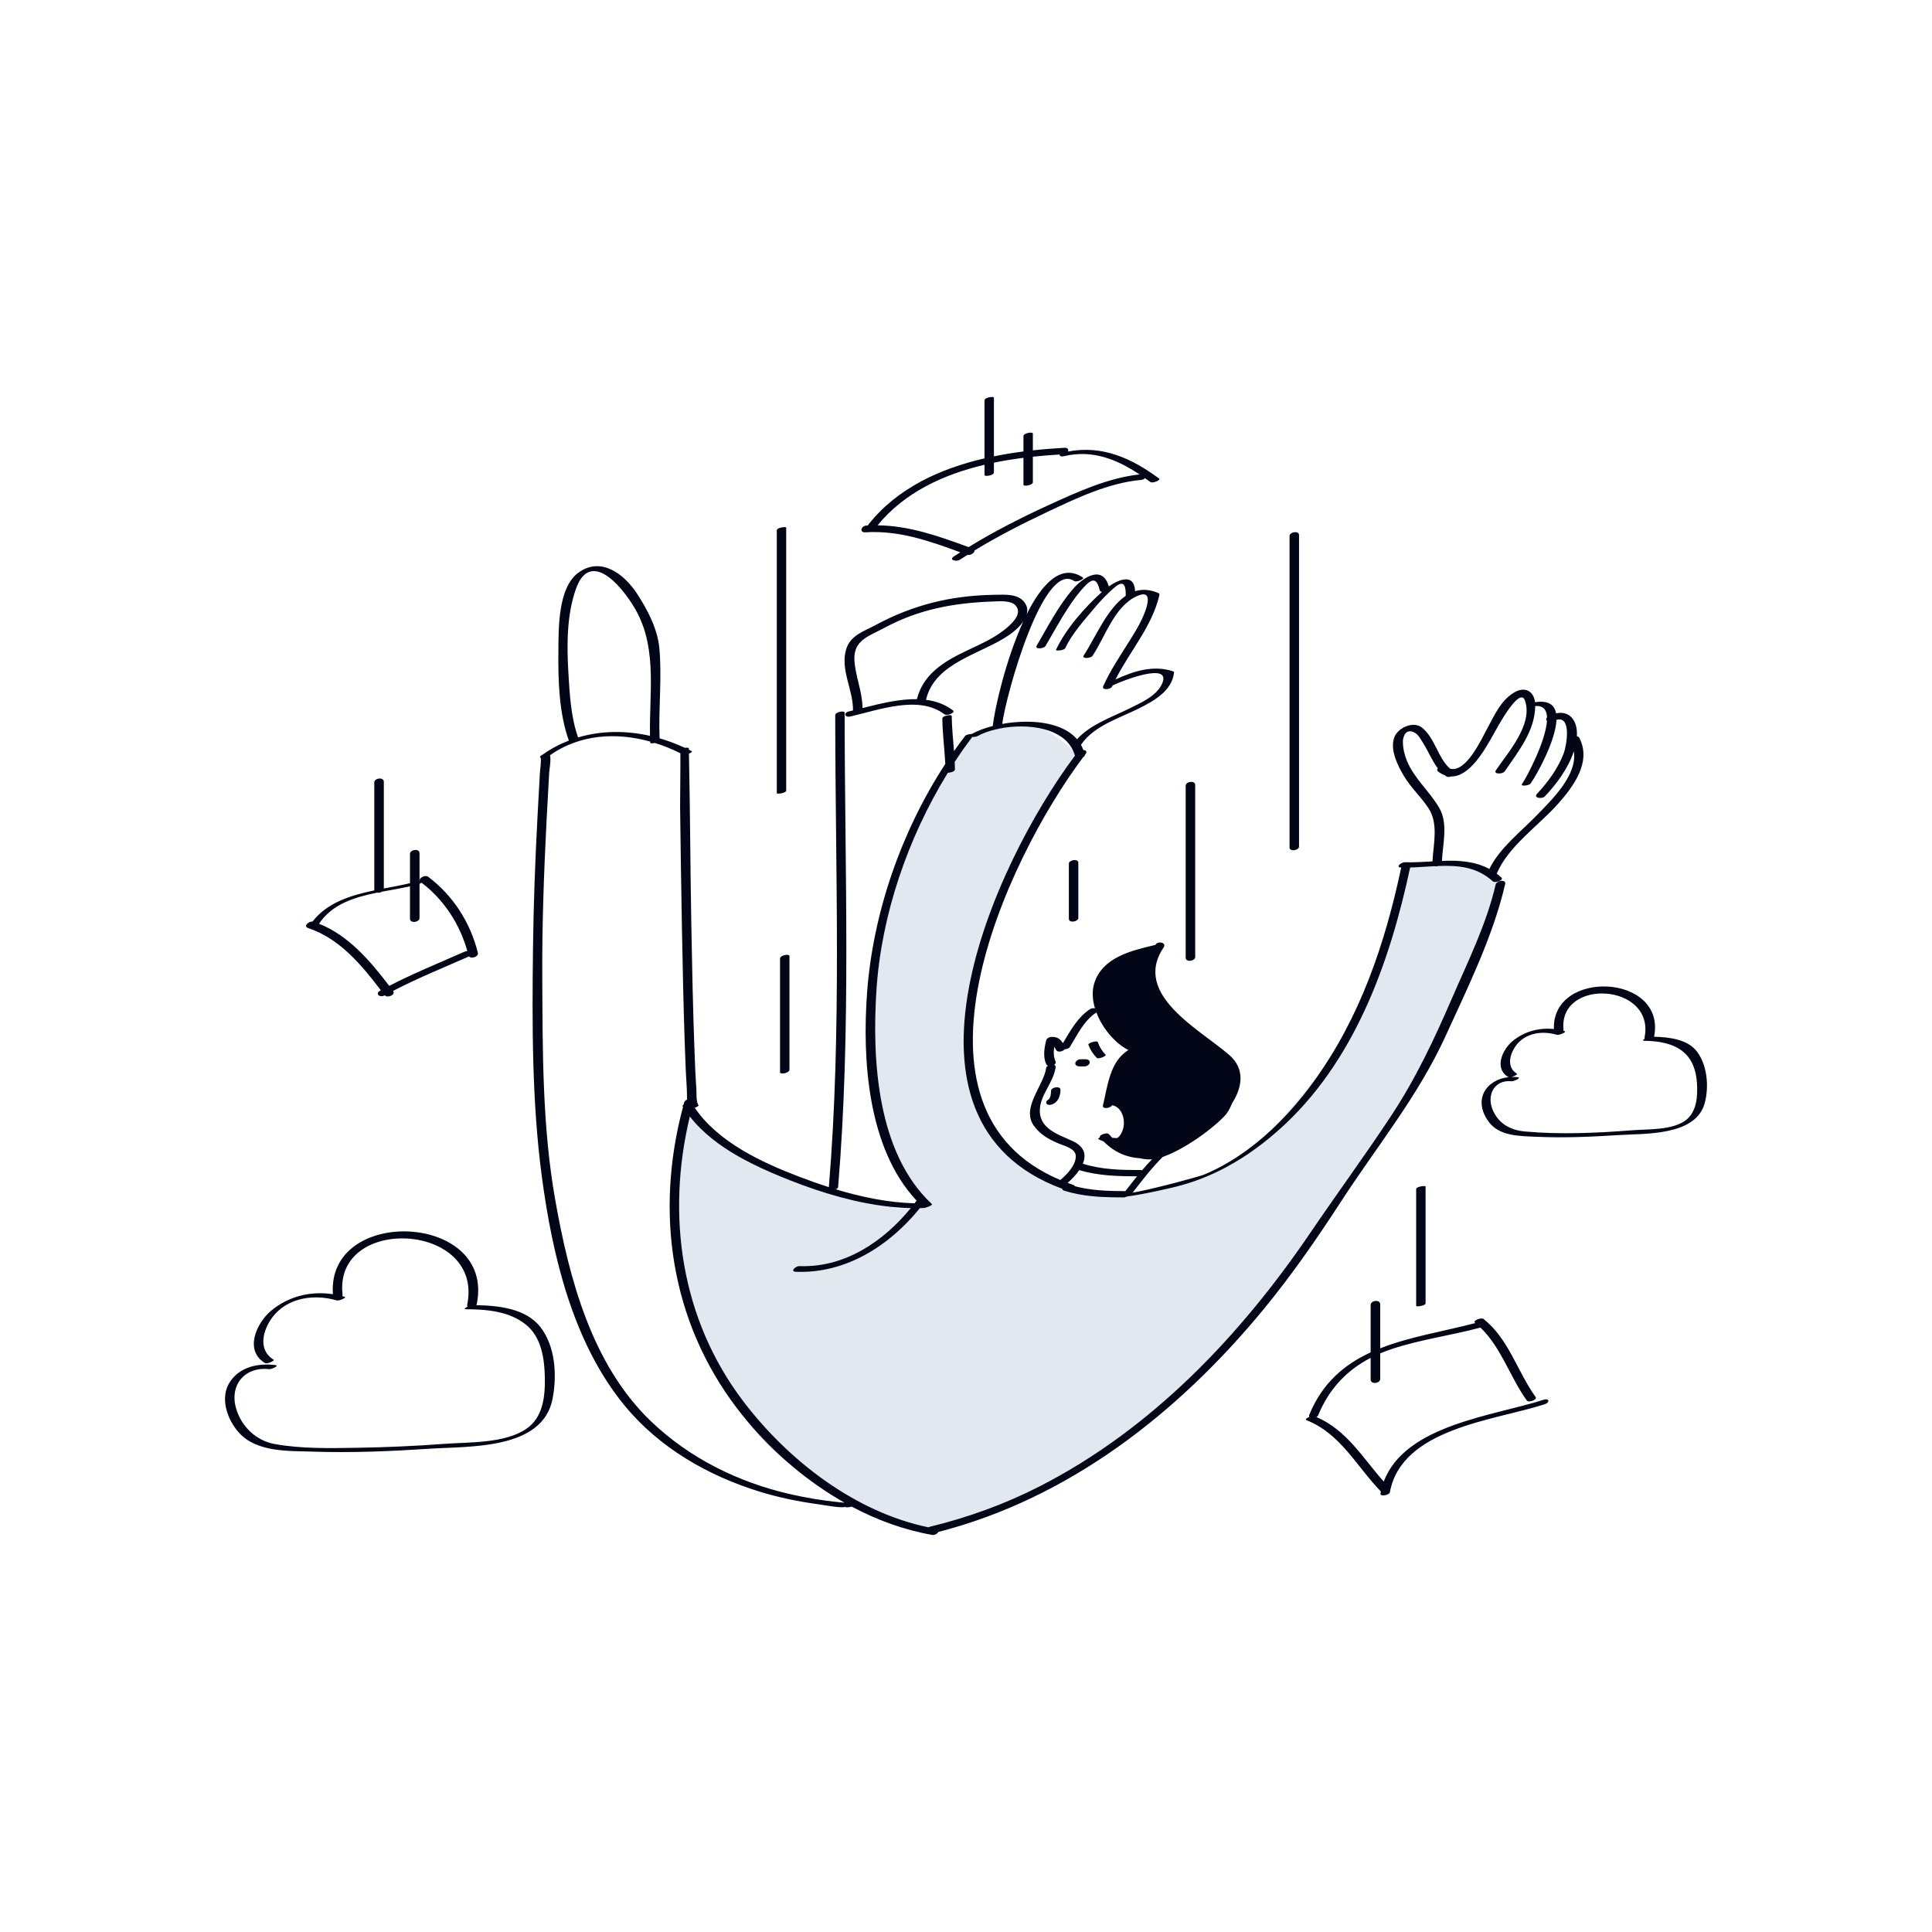 <?xml version="1.0" standalone="no"?>
<svg version="1.1" id="Layer_1" xmlns="http://www.w3.org/2000/svg" xmlns:xlink="http://www.w3.org/1999/xlink" x="0px" y="0px" width="595.28px" height="595.28px" viewBox="0 0 595.28 595.28" enable-background="new 0 0 595.28 595.28" xml:space="preserve">
<path id="color_x5F_2" fill="#e2e8f0" d="M391.628,348.228c4.413-4.775,9.401-10.591,13.43-15.39
	c-1.153,1.599-2.336,3.184-3.578,4.739C398.512,341.292,395.213,344.901,391.628,348.228z M459.946,271.537
	c-4.891-4.471-10.736-4.948-16.767-4.716c-0.416,0.128-0.875,0.158-1.232,0.055c-2.48,0.129-4.982,0.339-7.454,0.407
	c-6.311,29.544-17.304,60.326-40.528,80.922c-3.484,3.09-7.118,5.896-10.938,8.354c-1.433,1.048-3.221,2.076-5.208,3.06
	c-4.859,2.602-10.013,4.654-15.532,6.026c-1.008,0.25-9.509,2.301-15.083,3.01c-0.302,0.168-0.633,0.281-0.938,0.281
	c-4.714-0.002-9.346-0.108-13.915-0.968c-0.038,0.003-0.06,0.005-0.06,0.005s-0.028-0.014-0.07-0.033
	c-1.435-0.275-2.863-0.619-4.286-1.064c-0.449-0.141-0.615-0.356-0.605-0.591c-56.635-20.843-21.516-99.526,3.868-133.458
	c-0.183-0.671-0.423-1.299-0.718-1.886c-2.093-1.768-5.34-4.328-8.643-6.231c-4.393-1.185-9.576-1.111-14.014-0.209
	c-0.283,0.101-0.595,0.171-0.889,0.196c-2.213,0.517-4.205,1.239-5.77,2.112c-0.356,0.199-1.037,0.278-1.568,0.23
	c-1.879,2.489-3.699,5.053-5.434,7.705c0.037,0.78,0.066,1.56,0.077,2.341c0.008,0.594-1.329,0.995-2.19,1.016
	c-12.346,20.023-20.495,43.868-21.993,66.904c-1.399,21.526,0.156,50.255,17.104,65.993c0.229,0.212-0.785,0.758-1.663,0.978
	c-0.287,0.129-0.575,0.218-0.796,0.227c-0.417,0.016-0.836,0.015-1.254,0.022c-9.412,11.605-22.807,20.216-38.204,19.631
	c-1.965-0.075-0.083-1.81,1.094-1.765c13.856,0.525,25.804-7.497,34.287-17.873c-0.608-0.014-1.217-0.033-1.827-0.062l-2.007,0.317
	c0,0-0.89-0.237-2.408-0.651c-10.554-1.112-21.128-4.286-30.76-8.077c-3.894-1.533-7.988-3.251-11.988-5.256
	c-1.526-0.671-2.949-1.444-4.276-2.283c-5.682-3.251-10.914-7.215-14.809-12.203c-7.291,30.468-2.811,62.435,16.547,87.847
	c13.757,18.06,34.262,34.009,56.957,38.727c0.131-0.069,0.276-0.131,0.45-0.173c11.783-2.855,23.226-7.011,34.021-12.544
	c34.488-17.678,61.741-46.42,83.311-78.175c8.096-11.919,16.644-23.58,24.593-35.581c7.709-11.636,13.439-23.785,18.957-36.552
	c4.923-11.392,10.632-22.837,13.433-34.989c0.058-0.25,0.205-0.463,0.403-0.638c-0.063-0.06-0.14-0.13-0.213-0.198
	C460.576,271.785,460.172,271.743,459.946,271.537z M229.986,437.575c3.697,5.29,8.597,9.979,13.964,14.065
	C238.84,447.325,234.144,442.578,229.986,437.575z M350.43,367.201c-0.348-0.028-0.751-0.046-1.195-0.058
	c-0.085,0.109-0.17,0.219-0.255,0.328C349.434,367.393,349.92,367.301,350.43,367.201z M451.979,265.544
	c-0.062-0.022-0.125-0.051-0.187-0.071c-1.604-0.535-4.479-0.496-7.513-0.228c-0.001,0.006-0.001,0.012-0.002,0.018
	C446.896,265.167,449.478,265.183,451.979,265.544z M312.558,222.538c0.645-0.059,1.292-0.102,1.941-0.131
	C313.867,222.416,313.219,222.459,312.558,222.538z"></path>
<path id="color_x5F_1" d="M326.751,335.829c-0.026,1.589-0.554,3.367-2.027,4.197c-0.596,0.336-1.417,0.604-2.065,0.22
	c-0.579-0.343-0.284-1.053,0.202-1.327c0.872-0.491,0.958-1.903,0.973-2.803C323.853,334.977,326.774,334.446,326.751,335.829z
	 M340.662,324.997c-1.079-1.11-1.906-2.453-2.421-3.913c-0.212-0.6-3.07,0.287-2.898,0.776c0.545,1.544,1.441,2.916,2.579,4.087
	C338.402,326.443,341.019,325.364,340.662,324.997z M335.763,327.375c0.081-0.769-0.758-1.006-1.354-1.006c-0.5,0-1,0-1.5,0
	c-0.652,0-1.514,0.497-1.588,1.203c-0.081,0.769,0.758,1.006,1.354,1.006c0.5,0,1,0,1.5,0
	C334.827,328.577,335.688,328.08,335.763,327.375z M413.153,370.269c-7.435,11.455-15.203,22.684-23.893,33.232
	c-26.196,31.799-59.752,58.136-100.153,68.521c-0.27,0.533-1.112,1.042-1.841,0.915c-8.593-1.491-16.967-4.547-24.839-8.728
	c-0.906,0.288-2.207,0.301-2.063,0.023c-0.331,0.642-7.204-0.604-8.257-0.748c-6.111-0.833-12.184-2.075-18.082-3.894
	c-15.929-4.911-30.924-13.54-41.607-26.547c-15.878-19.333-22.207-46.084-25.455-70.388c-3.092-23.14-3.021-46.979-2.743-70.29
	c0.162-13.661,0.674-27.313,1.402-40.954c0.237-4.445,0.506-8.89,0.729-13.336c0.024-0.486,0.509-3.905,0.231-4.64
	c-0.166-0.038-0.258-0.104-0.218-0.203c0.005-0.012,0.013-0.021,0.018-0.032c0.03-0.066,0.069-0.124,0.112-0.178
	c0.022-0.027,0.043-0.054,0.067-0.083c0.106-0.126,0.303-0.253,0.543-0.368c2.595-1.841,5.337-3.295,8.176-4.391
	c-3.058-8.423-3.325-18.632-3.233-27.465c0.071-6.878-0.223-19.657,6.217-24.307c6.935-5.007,14.072,0.462,18.036,6.534
	c3.157,4.836,6.271,10.753,6.838,16.61c0.889,9.195-0.287,18.671,0.087,27.932c2.666,0.77,5.279,1.759,7.81,2.938
	c0.405-0.062,0.776-0.073,0.952-0.02c0.116,0.008,0.201,0.061,0.255,0.159c0.003,0.148,0.005,0.297,0.008,0.445
	c0.302,0.149,0.604,0.297,0.902,0.453c0.237,0.123-0.242,0.481-0.88,0.758c0.379,17.616,0.412,35.244,0.737,52.862
	c0.232,12.526,0.479,25.054,0.934,37.574c0.156,4.298,0.309,8.601,0.619,12.891c0.093,1.275-0.148,3.941,0.68,5.042
	c0.096,0.127-0.495,0.491-1.175,0.739c7.119,10.501,20.487,16.767,31.894,21.128c3.069,1.173,6.218,2.299,9.421,3.324
	c3.998-48.365,1.987-96.953,1.962-145.415c0-1.016,2.897-1.518,2.898-0.776c0.025,48.717,2.045,97.56-2.008,146.178
	c-0.022,0.264-0.317,0.503-0.712,0.677c7.906,2.395,16.111,4.098,24.268,4.314c0.21-0.273,0.42-0.546,0.625-0.821
	c-15.079-16.087-16.785-43.453-15.254-64.151c1.812-24.487,10.534-49.616,24.098-70.399c-0.234-4.676-0.866-9.335-0.915-14.021
	c-0.009-0.876,2.893-1.329,2.898-0.776c0.037,3.623,0.423,7.229,0.706,10.84c1.113-1.587,2.25-3.152,3.421-4.679
	c0.306-0.399,1.319-0.57,2.052-0.61c1.724-0.963,3.965-1.809,6.478-2.456c0.526-5.229,4.01-20.468,9.398-32.233
	c-1.168,1.716-2.932,3.208-4.227,4.11c-8.662,6.031-23.068,8.452-25.753,20.063c3.004,0.391,5.835,1.376,8.316,3.268
	c0.866,0.66-1.819,1.824-2.682,1.167c-7.868-6-20.368-1.249-28.948,0.703c-1.754,0.398-2.199-1.168-0.422-1.572
	c0.407-0.093,0.823-0.191,1.243-0.292c0.105-6.268-4.082-12.791-2.06-19.008c1.354-4.161,5.36-5.332,8.894-7.239
	c11.735-6.335,23.364-9.156,36.652-9.384c3.405-0.059,8.032-0.465,9.798,3.049c0.482,0.959,0.505,1.951,0.245,2.923
	c4.691-9.389,10.658-15.761,17.293-11.296c0.628,0.422-1.94,1.583-2.709,1.066c-9.484-6.382-21.012,35.223-22.133,44.042
	c1.221-0.221,2.479-0.395,3.753-0.511c0.645-0.059,1.292-0.102,1.941-0.131c6.795-0.304,13.692,1.086,17.358,5.358
	c4.164-4.604,10.826-6.834,16.198-9.504c3.431-1.705,8.242-3.78,9.955-7.496c3.241-7.026-11.888-1.163-15.194,0.42
	c-0.054,0.119-0.113,0.234-0.166,0.353c-0.418,0.936-3.32,1.224-2.717-0.129c2.185-4.897,5.176-9.276,8-13.813
	c1.401-2.25,2.84-4.519,3.953-6.93c0.829-1.795,4.422-9.918-1.884-6.853c-6.74,3.277-9.439,12.345-13.353,18.224
	c-0.565,0.849-3.501,1.05-2.717-0.129c3.398-5.105,7.139-14.391,12.918-18.326c0.078-2.49-0.295-5.137-3.104-2.842
	c-2.554,2.087-4.813,4.537-6.924,7.064c-3.026,3.622-6.596,7.58-8.605,11.904c-0.335,0.72-3.04,0.929-2.854,0.527
	c3.002-6.461,8.9-13.123,14.172-17.869c-0.35-0.052-0.623-0.208-0.694-0.506c-0.739-3.092-1.828-4.022-4.221-1.628
	c-2.112,2.113-3.873,4.559-5.51,7.051c-2.507,3.817-4.653,7.819-6.963,11.75c-0.516,0.878-3.442,1.115-2.715-0.123
	c3.506-5.968,6.65-12.236,11.222-17.497c3.266-3.758,9.139-7.334,10.979-0.724c3.445-2.406,7.898-3.916,8.106,1.463
	c2.128-0.661,4.506-0.582,7.195,0.584c0.214,0.093,0.363,0.337,0.309,0.571c-2.271,9.74-9.105,17.295-13.548,26.051
	c5.611-2.581,11.689-4.549,17.77-2.506c0.219,0.073,0.285,0.178,0.263,0.395c-0.589,5.663-6.374,8.82-10.965,11.102
	c-5.953,2.959-13.774,5.315-17.646,11.072c-0.014,0.021-0.037,0.04-0.056,0.06c0.28,0.499,0.523,1.028,0.728,1.588
	c0.737,0.063,1.286,0.471,0.691,1.248c-0.08,0.104-0.16,0.214-0.24,0.319c0.021,0.256-0.19,0.494-0.516,0.684
	c-24.252,32.323-58.847,108.543-7.019,130.254c2.039-1.72,4.838-4.579,4.761-7.416c-0.063-2.334-3.655-3.131-5.23-3.805
	c-3.13-1.339-5.624-2.682-7.656-5.463c-4.026-5.511,3.009-12.387,3.747-17.788c0.042-0.305,0.259-0.561,0.557-0.752
	c-0.241-0.093-0.437-0.25-0.543-0.489c-1.009-2.271-0.579-4.929-0.014-7.261c0.206-0.852,1.204-1.155,1.979-1.125
	c1.709,0.064,2.445,0.805,3.201,1.927c2.328-3.885,4.471-7.903,8.352-10.479c0.406-0.269,1.017-0.328,1.522-0.239
	c-0.814-2.705-0.973-5.45-0.175-7.88c2.563-7.811,11.25-9.878,18.385-11.573c0.134-0.032,0.243-0.033,0.36-0.044
	c0.04-0.061,0.074-0.121,0.115-0.182c0.787-1.172,3.489-0.61,2.447,0.939c-9.802,14.583,11.452,25.374,20.288,33.15
	c4.923,4.333,3.927,9.949,0.819,14.853c-0.539,1.292-1.104,2.37-1.581,3.027c-1.944,2.674-11.45,10.533-19.788,13.495
	c-3.312,3.267-6.183,7.012-9.02,10.676c-0.085,0.109-0.17,0.219-0.255,0.328c0.454-0.079,0.94-0.17,1.45-0.271
	c7.148-1.408,19.287-4.774,20.512-5.28c7.588-3.138,14.556-8.002,20.687-13.693c3.585-3.327,6.884-6.935,9.852-10.65
	c1.242-1.556,2.425-3.141,3.578-4.739c14.054-19.479,21.709-42.091,26.683-65.552c-0.005,0-0.01,0-0.014,0
	c-1.961-0.058,0.049-1.659,1.131-1.627c2.816,0.083,5.672-0.1,8.51-0.257c0.288-5.429,1.928-11.661-1.267-16.462
	c-2.242-3.372-5.304-6.194-7.404-9.647c-1.978-3.251-4.629-8.449-3.004-12.318c1.164-2.771,5.796-4.924,8.466-2.776
	c3.996,3.215,4.874,9.315,8.629,12.63c4.993,1.338,9.728-9.213,11.57-12.591c2.211-4.052,4.037-8.362,8.102-10.837
	c3.352-2.042,6.104-0.482,6.52,2.964c0.02-0.004,0.04-0.01,0.06-0.013c4.106-0.647,5.939,0.867,6.414,3.433
	c4.055-0.913,6.739,2.147,6.405,7.058c0.327,0.044,0.608,0.195,0.759,0.485c3.835,7.388-1.775,14.954-6.59,20.368
	c-5.959,6.701-15.292,13.021-18.846,21.454c-0.006,0.014-0.016,0.025-0.022,0.038c0.501,0.374,0.994,0.776,1.479,1.22
	c0.542,0.495-0.622,1.182-1.629,1.318c-0.433,0.059-0.837,0.017-1.063-0.189c-4.891-4.471-10.736-4.948-16.767-4.716
	c-0.416,0.128-0.875,0.158-1.232,0.055c-2.48,0.129-4.982,0.339-7.454,0.407c-6.311,29.544-17.304,60.326-40.528,80.922
	c-3.484,3.09-7.118,5.896-10.938,8.354c-1.697,1.093-3.435,2.11-5.208,3.06c-4.859,2.602-10.013,4.654-15.532,6.026
	c-1.008,0.25-9.509,2.301-15.083,3.01c-0.302,0.168-0.633,0.281-0.938,0.281c-4.714-0.002-9.346-0.108-13.915-0.968
	c-0.043-0.008-0.087-0.02-0.13-0.028c-1.435-0.275-2.863-0.619-4.286-1.064c-0.449-0.141-0.615-0.356-0.605-0.591
	c-56.635-20.843-21.516-99.526,3.868-133.458c-0.183-0.671-0.423-1.299-0.718-1.886c-1.617-3.216-4.827-5.202-8.643-6.231
	c-4.393-1.185-9.576-1.111-14.014-0.209c-0.283,0.101-0.595,0.171-0.889,0.196c-2.213,0.517-4.205,1.239-5.77,2.112
	c-0.356,0.199-1.037,0.278-1.568,0.23c-1.879,2.489-3.699,5.053-5.434,7.705c0.037,0.78,0.066,1.56,0.077,2.341
	c0.008,0.594-1.329,0.995-2.19,1.016c-12.346,20.023-20.495,43.868-21.993,66.904c-1.399,21.526,0.156,50.255,17.104,65.993
	c0.229,0.212-0.785,0.758-1.663,0.978c-0.287,0.129-0.575,0.218-0.796,0.227c-0.417,0.016-0.836,0.015-1.254,0.022
	c-9.412,11.605-22.807,20.216-38.204,19.631c-1.965-0.075-0.083-1.81,1.094-1.765c13.856,0.525,25.804-7.497,34.287-17.873
	c-0.608-0.014-1.217-0.033-1.827-0.062c-1.47-0.071-2.941-0.179-4.415-0.334c-10.554-1.112-21.128-4.286-30.76-8.077
	c-3.894-1.533-7.988-3.251-11.988-5.256c-1.442-0.723-2.873-1.479-4.276-2.283c-5.682-3.251-10.914-7.215-14.809-12.203
	c-7.291,30.468-2.811,62.435,16.547,87.847c13.757,18.06,34.262,34.009,56.957,38.727c0.131-0.069,0.276-0.131,0.45-0.173
	c11.783-2.855,23.226-7.011,34.021-12.544c34.488-17.678,61.741-46.42,83.311-78.175c8.096-11.919,16.644-23.58,24.593-35.581
	c7.709-11.636,13.439-23.785,18.957-36.552c4.923-11.392,10.632-22.837,13.433-34.989c0.058-0.25,0.205-0.463,0.403-0.638
	c0.89-0.784,2.827-0.769,2.544,0.458c-3.698,16.04-11.503,31.821-18.32,46.752C436.934,337.776,424.215,353.227,413.153,370.269z
	 M443.512,249.028c2.707,4.748,1.031,11.016,0.768,16.217c-0.001,0.006-0.001,0.012-0.002,0.018c2.618-0.096,5.2-0.08,7.701,0.281
	c2.394,0.345,4.711,1.011,6.913,2.198c3.195-6.52,9.802-11.544,14.708-16.636c4.555-4.727,12.498-12.254,11.316-19.622
	c-1.697,5.215-5.343,10.126-8.919,13.89c-0.86,0.906-3.66,0.512-2.41-0.803c3.332-3.507,6.51-7.92,8.226-12.478
	c0.881-2.341,2.505-11.677-2.239-10.285c-0.286,6.434-5.823,16.498-7.958,19.6c-0.427,0.621-3.269,1.032-2.646,0.129
	c1.568-2.281,7.234-13.075,7.673-19.392c-0.3-0.294-0.364-0.726,0.024-1.129c-0.1-2.263-1.125-3.68-3.635-3.467
	c-0.154,7.831-5.141,13.825-9.36,20.066c-0.669,0.99-3.628,1.004-2.758-0.283c3.745-5.538,11.455-14.066,8.977-21.426
	c-1.635-4.855-8.974,9.008-9.794,10.463c-2.45,4.347-7.168,12.984-12.98,12.87c-0.525,0.183-1.106,0.227-1.457,0.007
	c-0.18-0.113-0.331-0.255-0.5-0.379c-0.652-0.238-1.315-0.589-1.989-1.081c-0.465-0.34-0.437-0.732-0.17-1.066
	c-1.772-2.316-2.923-5.25-4.429-7.635c-0.675-1.069-1.524-2.708-2.68-3.339c-2.677-1.461-3.635,1.147-3.638,2.739
	c-0.004,2.004,0.461,4.002,1.212,5.857C435.732,239.946,440.55,243.833,443.512,249.028z M333.628,358.566
	c0.007,0.002,0.015,0.002,0.021,0.004c5.788,1.813,11.657,1.937,17.669,1.939c0.242,0,0.427,0.03,0.563,0.082
	c0.986-1.159,2.006-2.287,3.063-3.376c-1.275,0.085-2.525-0.05-3.723-0.339c-3.981-0.233-7.84-1.801-11.19-5.187
	c-0.545-0.174-1.083-0.411-1.601-0.712c-0.164-0.096,0.07-0.32,0.467-0.542c-0.395-0.725,2.198-1.644,2.749-0.998
	c0.35,0.41,0.706,0.788,1.065,1.151c0.494,0.029,1.012,0.058,1.479,0.082c0.27-0.139,0.531-0.354,0.786-0.688
	c0.834-1.092,1.301-2.562,1.316-3.93c0.031-2.56-1.222-5.068-3.622-5.509c-0.552,0.997-3.127,1.276-2.838,0.069
	c1.48-6.175,2.121-13.521,7.83-17.078c-4.113-2.101-7.996-6.678-9.847-11.58c-0.032,0.023-0.056,0.046-0.092,0.07
	c-3.809,2.528-5.737,6.774-8.063,10.55c-0.254,0.412-0.957,0.669-1.604,0.723c-0.557,0.702-2.12,1.041-2.595,0.297
	c-0.24-0.376-0.426-0.767-0.635-1.109c-0.231,1.557-0.232,3.141,0.415,4.599c0.174,0.392-0.051,0.747-0.438,0.999
	c0.309,0.127,0.506,0.37,0.452,0.76c-0.624,4.559-4.522,8.282-4.842,12.739c-0.448,6.236,5.67,7.928,10.19,10.054
	C334.305,353.375,334.72,355.964,333.628,358.566z M328.956,364.462c0.561,0.208,1.114,0.421,1.694,0.617
	c0.33,0.111,0.504,0.261,0.569,0.427c5.094,1.335,10.255,1.49,15.522,1.501c1.188-1.53,2.382-3.067,3.609-4.578
	c-0.027,0.001-0.057,0.007-0.085,0.007c-6.032-0.003-11.929-0.185-17.734-1.894C331.564,361.958,330.271,363.311,328.956,364.462z
	 M312.964,186.603c-1.467-1.673-4.97-1.345-6.926-1.276c-12.05,0.423-22.86,2.357-33.612,8.161
	c-4.509,2.434-9.511,3.716-9.168,9.867c0.282,5.077,2.463,9.712,2.502,14.812c5.281-1.334,11.198-2.839,16.739-2.743
	c1.956-7.678,8.237-11.551,15.1-14.813c3.899-1.854,8.12-3.674,11.563-6.322C310.964,192.902,315.364,189.344,312.964,186.603z
	 M178.119,227.21c7.149-2.13,14.786-2.146,22.156-0.484c-0.268-12.713,2.166-25.961-3.785-37.654
	c-3.452-6.784-14.341-20.906-19.044-7.596c-2.857,8.087-2.81,17.301-2.318,25.766C175.507,213.792,175.896,220.952,178.119,227.21z
	 M260.221,463.001c-5.754-3.248-11.216-7.091-16.271-11.361c-5.11-4.315-9.807-9.062-13.964-14.065
	c-0.988-1.189-1.947-2.392-2.873-3.607c-20.559-26.988-25.333-60.553-16.66-92.941c-0.035-0.057-0.076-0.109-0.11-0.166
	c-0.104-0.172,0.038-0.376,0.305-0.563c0.063-0.229,0.119-0.459,0.184-0.688c0.099-0.352,0.444-0.631,0.864-0.814
	c-0.064-1.091-0.017-2.222-0.063-2.934c-0.273-4.14-0.44-8.288-0.588-12.434c-0.444-12.521-0.703-25.048-0.933-37.574
	c-0.228-12.441-0.411-24.884-0.567-37.327c-0.017-1.321,0.146-13.613,0.088-16.445c-2.526-1.26-5.157-2.331-7.85-3.169
	c-0.716,0.148-1.429,0.155-1.439-0.054c-0.006-0.125-0.007-0.25-0.012-0.375c-10.437-2.902-21.624-2.266-30.872,4.206
	c0.397,1.207-0.212,4.661-0.249,5.362c-0.271,5.08-0.57,10.158-0.829,15.238c-0.808,15.909-1.382,31.842-1.298,47.773
	c0.12,22.845-0.016,46.013,3.981,68.576c4.292,24.23,11.202,50.763,29.573,68.34c11.857,11.345,26.858,18.729,42.791,22.381
	c4.975,1.14,10.013,1.978,15.091,2.491C258.644,462.864,259.372,462.915,260.221,463.001z M400.254,260.841c0-32,0-64,0-96
	c0-1.436-2.924-0.93-2.924,0.264c0,32,0,64,0,96C397.33,262.541,400.254,262.034,400.254,260.841z M368.26,294.861
	c0-17.667,0-35.333,0-53c0-1.52-2.936-1.077-2.936,0.223c0,17.667,0,35.333,0,53C365.324,296.604,368.26,296.161,368.26,294.861z
	 M329.332,266.112c0,5.667,0,11.333,0,17c0,1.406,2.92,0.879,2.92-0.278c0-5.667,0-11.333,0-17
	C332.252,264.428,329.332,264.954,329.332,266.112z M242.241,243.584c0-27,0-54,0-81c0-0.413-2.898-0.014-2.898,0.776
	c0,27,0,54,0,81C239.343,244.774,242.241,244.375,242.241,243.584z M240.343,295.361c0,11.667,0,23.333,0,35
	c0,0.811,2.898,0.288,2.898-0.776c0-11.667,0-23.333,0-35C243.241,293.774,240.343,294.296,240.343,295.361z M475.607,431.285
	c-15.204,4.957-42.685,7.659-49.246,25.217c-6.486-7.3-11.44-15.917-20.776-19.896c0.267-0.137,0.481-0.319,0.572-0.541
	c3.384-8.214,8.845-13.898,16.161-17.681c0,2.226,0,4.452,0,6.677c0,1.603,2.947,1.231,2.947-0.179c0-2.628,0-5.256,0-7.885
	c1.16-0.49,2.356-0.944,3.597-1.355c8.884-2.944,18.261-4.167,27.291-6.598c6.468,6.237,9.077,15.23,14.289,22.479
	c0.535,0.744,3.339-0.214,2.699-1.104c-5.662-7.875-8.205-17.755-16-24c-0.762-0.611-3.428,0.521-2.699,1.104
	c0.054,0.042,0.101,0.089,0.153,0.132c-9.821,2.571-20.229,4.195-29.33,7.784c0-4.519,0-9.038,0-13.557
	c0-1.603-2.947-1.231-2.947,0.179c0,4.876,0,9.752,0,14.629c-8.061,3.719-14.845,9.363-18.892,19.189
	c-0.118,0.288-0.091,0.506,0.026,0.666c-0.806,0.313-1.467,0.819-0.829,1.07c10.442,4.124,15.361,14.222,22.814,21.894
	c0.015,0.015,0.034,0.023,0.051,0.037c-0.045,0.208-0.104,0.406-0.144,0.618c-0.198,1.063,2.715,0.564,2.893-0.383
	c3.699-19.771,32.259-22.075,47.738-27.121C477.661,432.111,477.327,430.725,475.607,431.285z M436.343,366.361c0,12,0,24,0,36
	c0,0.372,2.898-0.016,2.898-0.776c0-12,0-24,0-36C439.241,365.213,436.343,365.6,436.343,366.361z M96.293,283.938
	c4.576-5.869,11.732-8.068,19.062-9.6c-0.021-0.081-0.032-0.168-0.032-0.264c0-11,0-22,0-33c0-1.342,2.939-1.758,2.939-0.205
	c0,10.963,0,21.926,0,32.889c2.751-0.529,5.48-1.022,8.062-1.636c0-3.015,0-6.03,0-9.044c0-1.326,2.938-1.752,2.938-0.212
	c0,2.843,0,5.687,0,8.53c0.031-0.003,0.052,0,0.082-0.001c-0.351-0.924,1.684-1.917,2.567-1.254
	c7.686,5.762,13.046,14.135,15.331,23.443c0.297,1.212-2.042,1.95-2.733,1.095c-0.035,0.017-0.063,0.035-0.1,0.051
	c-7.818,3.447-15.718,6.662-23.309,10.579c0.006,0.008,0.013,0.016,0.019,0.024c0.884,1.173-1.736,2.282-2.595,1.336
	c-0.038,0.021-0.077,0.04-0.115,0.061c-1.385,0.756-2.972-0.567-1.232-1.517c0.055-0.03,0.111-0.058,0.166-0.088
	c-5.988-7.88-12.739-15.965-22.386-19.174C93.361,285.421,95.042,283.879,96.293,283.938z M98.296,284.614
	c9.134,3.654,15.758,11.441,21.632,19.148c7.572-3.904,15.451-7.11,23.248-10.547c0.273-0.121,0.555-0.167,0.818-0.16
	c-2.332-8.336-7.201-15.832-14.12-21.094c-0.128,0.118-0.334,0.234-0.613,0.343c0,3.521,0,7.042,0,10.563
	c0,1.326-2.938,1.752-2.938,0.212c0-3.332,0-6.663,0-9.995c-2.752,0.625-5.682,1.102-8.608,1.657
	c-0.424,0.273-1.016,0.388-1.508,0.295C109.157,276.458,102.322,278.575,98.296,284.614z M266.926,161.932
	c0.158-0.01,0.314-0.01,0.473-0.018c0.043-0.102,0.102-0.207,0.193-0.323c8.84-11.151,21.933-17.152,35.751-20.362
	c0-5.956,0-11.912,0-17.868c0-0.907,2.898-1.357,2.898-0.776c0,6.005,0,12.011,0,18.017c3.023-0.616,6.069-1.11,9.102-1.501
	c0-1.58,0-3.159,0-4.739c0-0.939,2.898-1.406,2.898-0.776c0,1.724,0,3.447,0,5.171c3.276-0.358,6.524-0.609,9.696-0.781
	c1.137-0.062,1.396,0.575,1.111,1.146c10.578-2.004,19.521,1.999,28.1,8.327c0.595,0.439-1.991,1.583-2.713,1.051
	c-0.543-0.4-1.09-0.793-1.639-1.179c-0.274,0.276-0.691,0.502-1.179,0.545c-10.08,0.902-20.068,5.69-29.102,9.96
	c-7.576,3.581-15.091,7.417-22.258,11.789c0.088,0.706-1.26,1.571-2.181,1.353c-0.792,0.501-1.584,1.001-2.366,1.517
	c-1.011,0.667-3.483,0.063-1.84-1.021c0.663-0.438,1.338-0.86,2.009-1.289c-9.531-3.5-18.834-6.811-29.223-6.161
	C264.679,164.137,265.305,162.034,266.926,161.932z M270.404,161.858c9.828,0.129,18.777,3.322,28.032,6.714
	c7.744-4.749,15.906-8.924,24.132-12.7c8.935-4.101,18.641-8.611,28.552-9.697c-6.958-4.609-14.491-7.696-23.176-5.636
	c-1.085,0.257-1.606-0.102-1.407-0.504c-2.724,0.162-5.498,0.382-8.296,0.683c0,2.622,0,5.244,0,7.866
	c0,0.939-2.898,1.406-2.898,0.776c0-2.767,0-5.534,0-8.301c-3.035,0.388-6.081,0.879-9.102,1.501c0,1.008,0,2.016,0,3.023
	c0,0.907-2.898,1.357-2.898,0.776c0-1.052,0-2.104,0-3.156C290.653,146.207,278.683,151.722,270.404,161.858z M146.738,402.139
	c0.074-0.112,0.135-0.232,0.162-0.365c5.756-28.198-46.293-30.322-44.324-3.003c-6.763-1.031-13.602,0.555-19.017,5.065
	c-4.542,3.783-8.366,12.232-1.938,16.125c0.713,0.432,3.116-0.754,2.73-0.987c-4.213-2.551-3.744-7.293-1.659-11.155
	c4.147-7.685,13.278-9.423,21.091-7.14c0.665,0.195,3.229-0.875,2.381-1.123c-0.234-0.068-0.471-0.124-0.706-0.186
	c0.071-0.16,0.105-0.333,0.085-0.521c-2.74-24.659,43.61-22.313,38.417,3.13c-0.053,0.256-0.001,0.453,0.114,0.603
	c-0.747,0.36-1.315,0.801-0.451,0.808c6.394,0.055,13.171,0.58,18.363,4.701c4.854,3.853,5.784,10.598,5.89,16.372
	c0.106,5.817-0.544,12.299-5.745,15.813c-6.738,4.555-17.754,4.029-25.533,4.616c-8.777,0.662-17.578,1.045-26.379,1.185
	c-8.416,0.134-17.311,0.364-25.633-1.16c-5.785-1.059-10.291-5.492-11.863-11.055c-2.035-7.201,2.773-12.852,10.216-12.002
	c0.68,0.078,3.356-1.099,1.855-1.271c-5.224-0.597-10.734,0.485-13.857,5.062c-3.368,4.936-0.933,11.745,2.664,15.748
	c5.531,6.158,15.396,5.624,22.901,5.874c11.979,0.399,24.004-0.117,35.957-0.903c12.205-0.802,34.765,0.398,37.803-15.391
	c1.388-7.211,0.895-16.112-3.748-22.087C162.045,403.143,153.599,402.271,146.738,402.139z M525.259,339.854
	c-2.728,10.201-18.391,9.366-26.518,9.881c-8.411,0.533-16.892,0.916-25.318,0.525c-4.984-0.231-11.437-0.102-14.744-4.633
	c-4.977-6.815-0.739-13.017,6.163-13.736c-0.06-0.015-0.113-0.036-0.16-0.064c-4.392-2.66-1.774-8.427,1.325-11.01
	c3.617-3.014,8.216-4.239,12.773-3.756c-0.64-18.571,34.642-17.088,30.886,2.295c-0.006,0.029-0.02,0.055-0.027,0.083
	c4.629,0.12,10.414,0.739,13.313,4.691C526.063,328.372,526.601,334.835,525.259,339.854z M522.847,333.581
	c-0.686-9.743-7.076-12.775-16.171-12.892c-0.723-0.009-0.445-0.319,0.102-0.63c-0.064-0.134-0.089-0.297-0.051-0.495
	c3.229-16.661-26.599-18.353-24.982-2.273c0.012,0.114-0.002,0.222-0.027,0.326c0.121,0.033,0.242,0.06,0.362,0.095
	c0.848,0.248-1.716,1.318-2.381,1.123c-5.049-1.476-10.707-0.409-13.385,4.554c-1.393,2.579-1.717,5.747,1.099,7.452
	c0.263,0.159-0.769,0.759-1.678,0.989c0.597-0.021,1.208-0.006,1.835,0.057c1.498,0.149-1.177,1.338-1.855,1.271
	c-5.246-0.522-7.635,4.124-5.887,8.564c1.754,4.454,5.471,6.501,10.124,6.916c10.926,0.974,22.044,0.468,32.964-0.382
	c4.91-0.382,12.527,0.037,16.613-3.186C522.875,342.428,523.123,337.509,522.847,333.581z" fill="#020617"></path>
</svg>